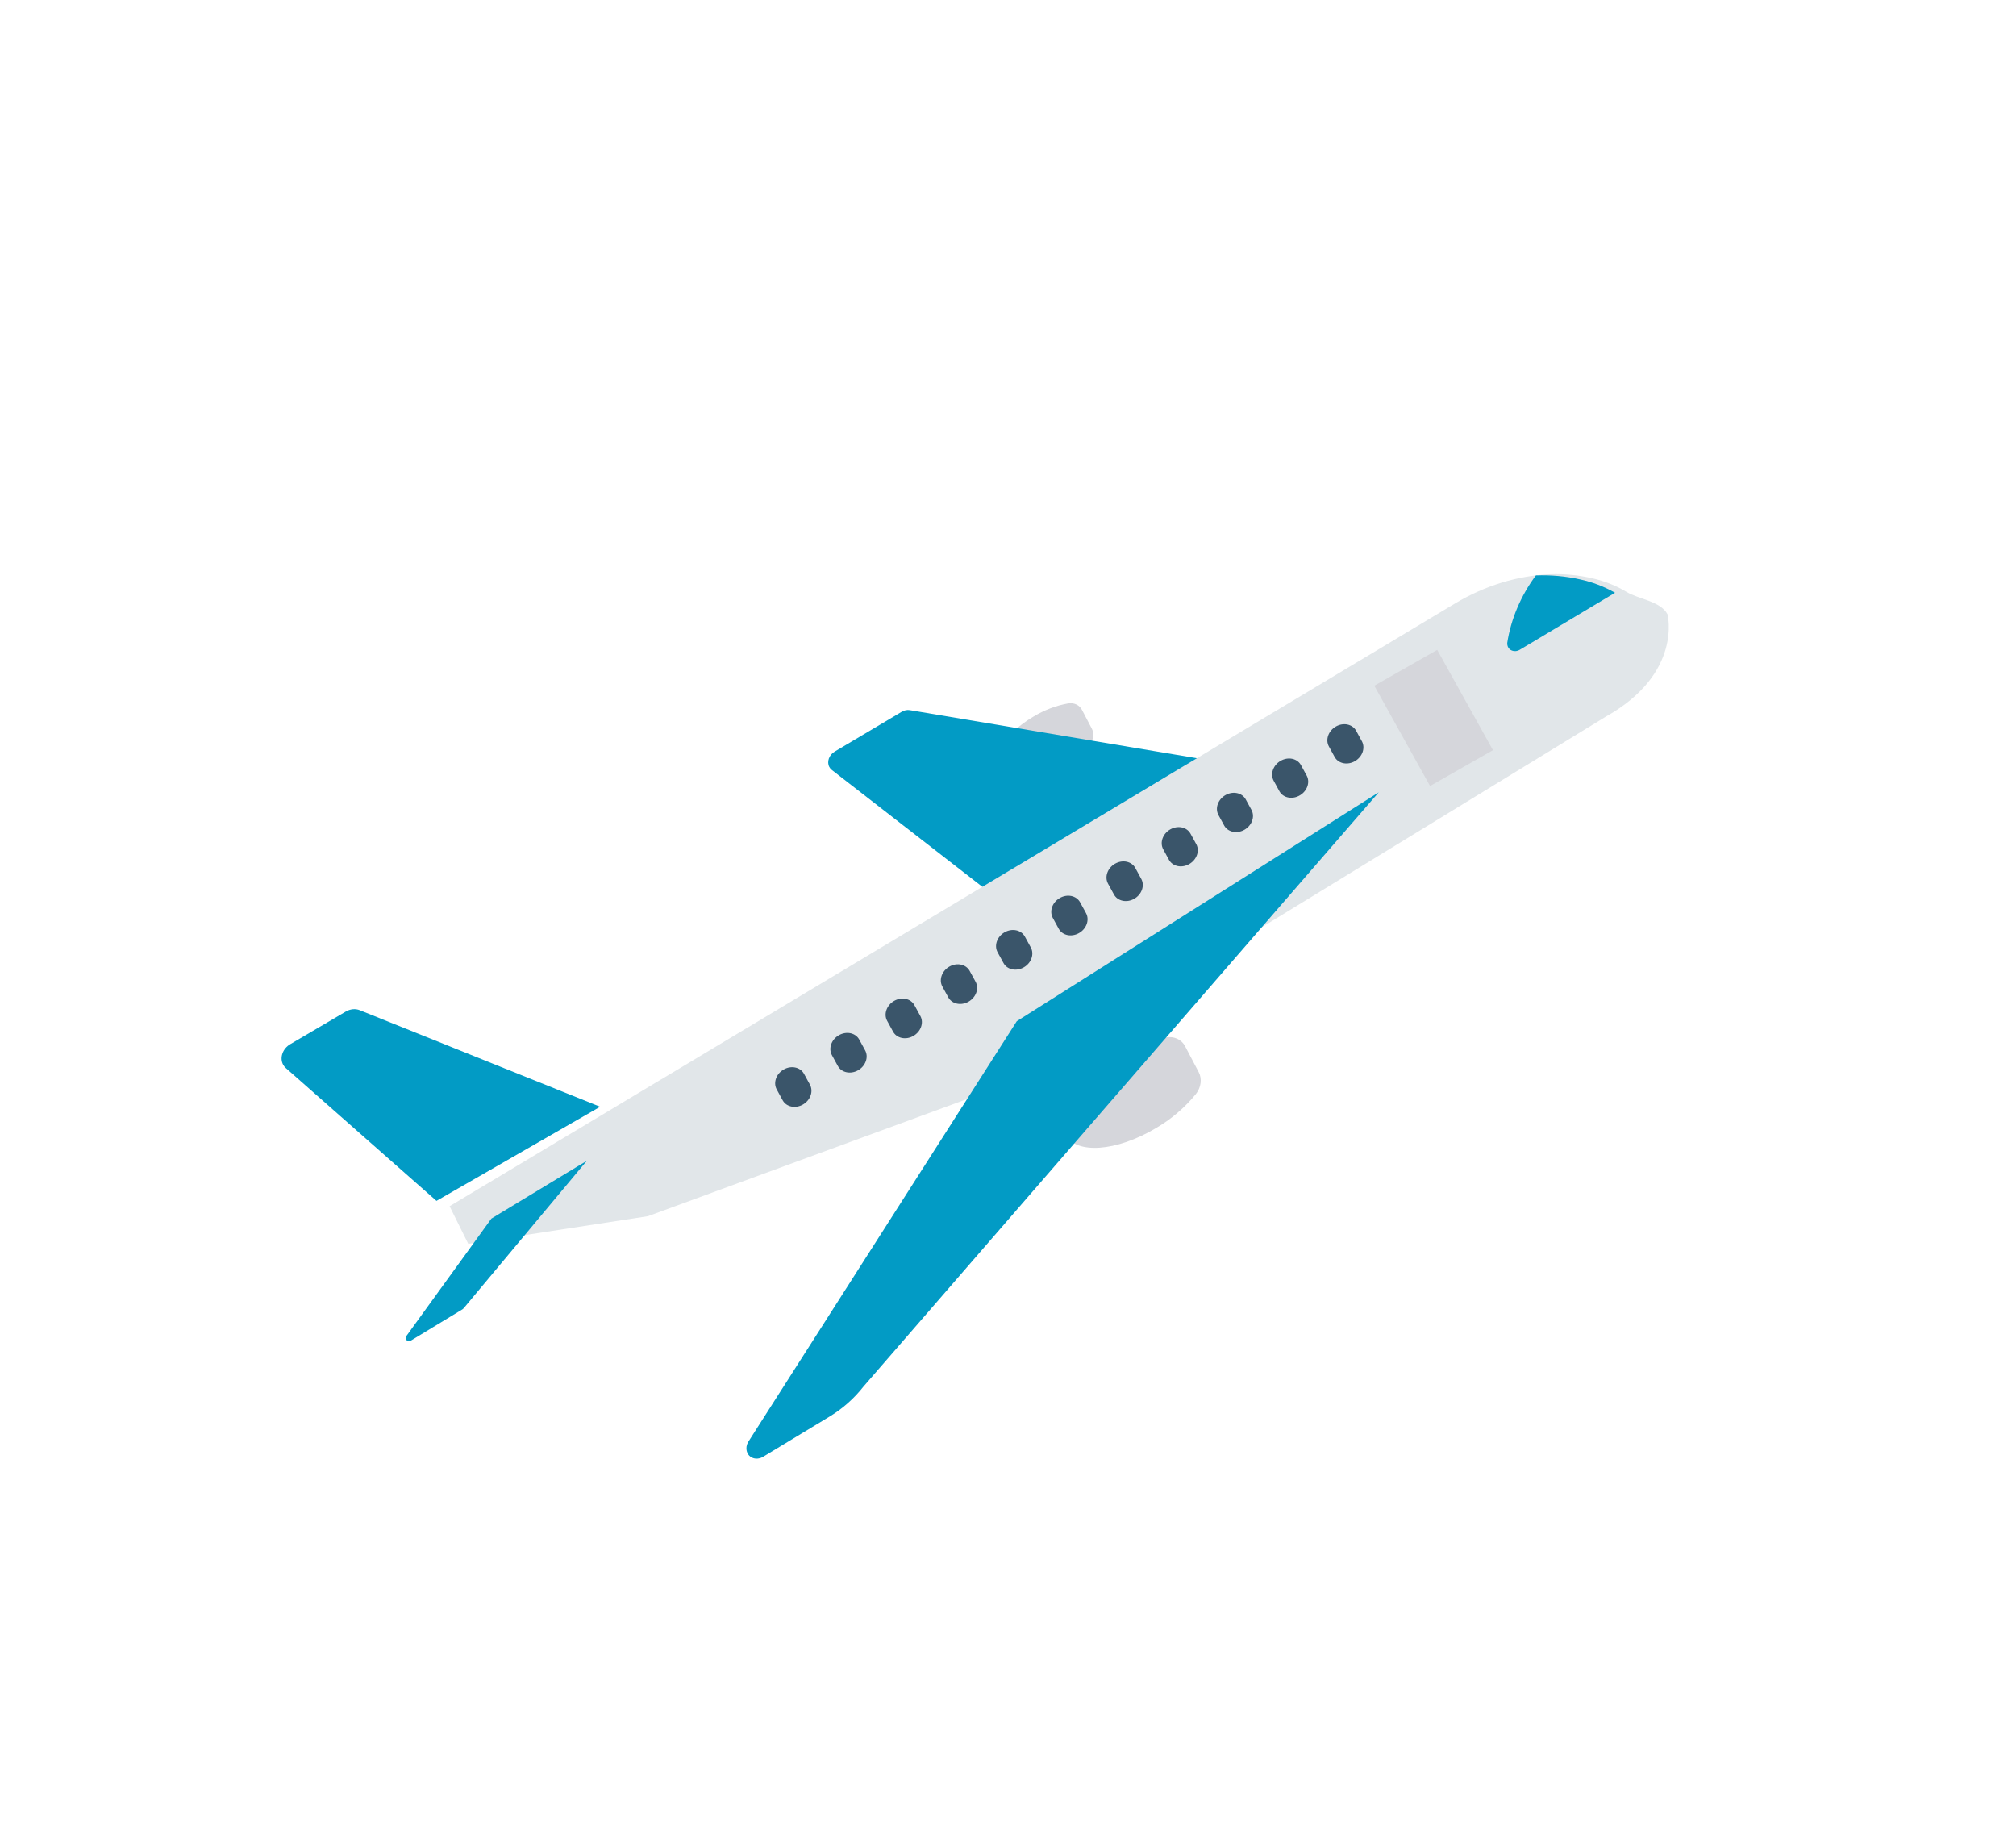 <svg width="163" height="149" viewBox="0 0 163 149" fill="none" xmlns="http://www.w3.org/2000/svg">
<path d="M94.286 83.855C92.923 84.096 91.588 84.606 90.366 85.353C87.182 87.248 85.288 90.095 86.137 91.712C86.986 93.328 90.255 93.102 93.439 91.207C94.677 90.49 95.784 89.547 96.692 88.438C97.113 87.901 97.203 87.209 96.921 86.672L95.818 84.572C95.538 84.034 94.936 83.753 94.286 83.855Z" fill="#D5D6DB"/>
<path d="M86.368 56.86C85.38 57.035 84.412 57.405 83.525 57.947C81.217 59.32 79.844 61.385 80.459 62.556C81.073 63.727 83.445 63.563 85.752 62.189C86.65 61.669 87.453 60.985 88.111 60.181C88.417 59.791 88.482 59.29 88.277 58.901L87.479 57.38C87.276 56.99 86.84 56.786 86.368 56.86Z" fill="#D5D6DB"/>
<path d="M73.564 57.406C73.346 57.369 73.111 57.417 72.905 57.539L67.481 60.761C67.027 61.03 66.835 61.584 67.052 61.998C67.102 62.093 67.171 62.176 67.256 62.241L80.207 72.292L98.294 61.548L73.564 57.406Z" fill="#029BC5"/>
<path d="M129.816 57.942L81.045 87.795L52.388 98.314L37.859 100.546L36.351 97.508L117.616 48.799C120.038 47.34 122.714 46.519 125.373 46.417C126.537 46.38 127.683 46.493 128.784 46.754C129.76 46.976 130.681 47.346 131.52 47.852C132.457 48.425 134.265 48.596 134.823 49.656C134.825 49.654 136.078 54.439 129.816 57.942Z" fill="#E1E6E9"/>
<path d="M82.209 82.552L60.488 116.573C60.215 117.053 60.356 117.615 60.801 117.83C61.074 117.962 61.414 117.936 61.703 117.761L67.094 114.499C68.131 113.871 69.056 113.052 69.811 112.09L111.478 64.046L82.209 82.552Z" fill="#029BC5"/>
<path d="M29.083 81.66C28.735 81.52 28.316 81.562 27.958 81.772L23.464 84.411C22.852 84.77 22.595 85.508 22.889 86.059C22.945 86.164 23.019 86.258 23.109 86.336L35.291 97.076L48.524 89.466L29.083 81.66Z" fill="#029BC5"/>
<path d="M39.733 98.505L32.878 107.971C32.777 108.107 32.795 108.286 32.918 108.371C33.007 108.432 33.13 108.429 33.232 108.364L37.394 105.84C37.426 105.821 37.455 105.796 37.48 105.766L47.447 93.833L39.733 98.505Z" fill="#029BC5"/>
<path d="M127.729 46.829C126.584 46.574 125.391 46.468 124.18 46.512C122.962 48.159 122.164 50.041 121.865 51.97C121.837 52.359 122.133 52.656 122.525 52.634C122.647 52.627 122.769 52.589 122.88 52.524L130.581 47.916C129.706 47.413 128.745 47.047 127.729 46.829Z" fill="#029BC5"/>
<path d="M111.117 55.432L116.203 52.534L120.711 60.642L115.625 63.54L111.117 55.432Z" fill="#D5D6DB"/>
<path d="M108.013 58.728C107.403 59.076 107.148 59.797 107.444 60.338L107.923 61.215C108.239 61.745 108.982 61.876 109.582 61.51C110.153 61.161 110.393 60.481 110.131 59.955L109.652 59.078C109.356 58.537 108.623 58.38 108.013 58.728Z" fill="#3A556A"/>
<path d="M103.548 61.5C102.938 61.848 102.683 62.57 102.979 63.111L103.459 63.988C103.775 64.517 104.517 64.649 105.117 64.282C105.688 63.933 105.929 63.254 105.667 62.727L105.187 61.85C104.892 61.309 104.158 61.153 103.548 61.5Z" fill="#3A556A"/>
<path d="M99.082 64.273C98.473 64.622 98.219 65.343 98.515 65.883L98.994 66.76C99.31 67.289 100.053 67.421 100.653 67.055C101.224 66.706 101.464 66.026 101.202 65.5L100.723 64.623C100.427 64.081 99.693 63.925 99.082 64.273Z" fill="#3A556A"/>
<path d="M94.618 67.046C94.009 67.395 93.755 68.115 94.05 68.656L94.53 69.533C94.846 70.062 95.588 70.194 96.188 69.827C96.759 69.478 97 68.799 96.738 68.272L96.258 67.395C95.962 66.854 95.228 66.698 94.618 67.046Z" fill="#3A556A"/>
<path d="M90.154 69.818C89.545 70.167 89.29 70.888 89.586 71.429L90.066 72.306C90.362 72.846 91.096 73.003 91.706 72.655C92.316 72.307 92.57 71.586 92.274 71.046L91.795 70.168C91.5 69.627 90.766 69.47 90.156 69.818C90.155 69.818 90.155 69.818 90.154 69.818Z" fill="#3A556A"/>
<path d="M85.69 72.591C85.08 72.94 84.826 73.66 85.122 74.201L85.601 75.078C85.897 75.619 86.631 75.775 87.241 75.427C87.851 75.079 88.106 74.359 87.81 73.818L87.33 72.941C87.035 72.4 86.301 72.243 85.691 72.59C85.691 72.59 85.69 72.591 85.69 72.591Z" fill="#3A556A"/>
<path d="M81.225 75.363C80.615 75.712 80.361 76.433 80.657 76.974L81.137 77.851C81.433 78.391 82.168 78.546 82.777 78.197C83.385 77.849 83.639 77.131 83.345 76.591L82.865 75.713C82.57 75.172 81.836 75.016 81.225 75.363Z" fill="#3A556A"/>
<path d="M76.761 78.136C76.151 78.485 75.897 79.205 76.192 79.746L76.672 80.623C76.969 81.163 77.703 81.318 78.312 80.97C78.921 80.622 79.175 79.903 78.88 79.363L78.401 78.486C78.105 77.945 77.371 77.788 76.761 78.136Z" fill="#3A556A"/>
<path d="M72.296 80.908C71.687 81.257 71.432 81.978 71.728 82.518L72.208 83.395C72.504 83.936 73.239 84.091 73.848 83.742C74.456 83.394 74.71 82.675 74.416 82.135L73.936 81.258C73.641 80.718 72.906 80.561 72.296 80.908Z" fill="#3A556A"/>
<path d="M67.831 83.681C67.221 84.029 66.966 84.75 67.262 85.29L67.262 85.292L67.742 86.169C68.039 86.709 68.773 86.864 69.382 86.516C69.99 86.168 70.245 85.449 69.95 84.909L69.471 84.032C69.175 83.491 68.441 83.334 67.831 83.681Z" fill="#3A556A"/>
<path d="M63.367 86.453C62.758 86.801 62.503 87.522 62.798 88.062L62.799 88.063L63.279 88.94C63.575 89.481 64.31 89.636 64.919 89.287C65.527 88.939 65.781 88.22 65.487 87.68L65.007 86.803C64.712 86.263 63.977 86.106 63.367 86.453Z" fill="#3A556A"/>
</svg>
